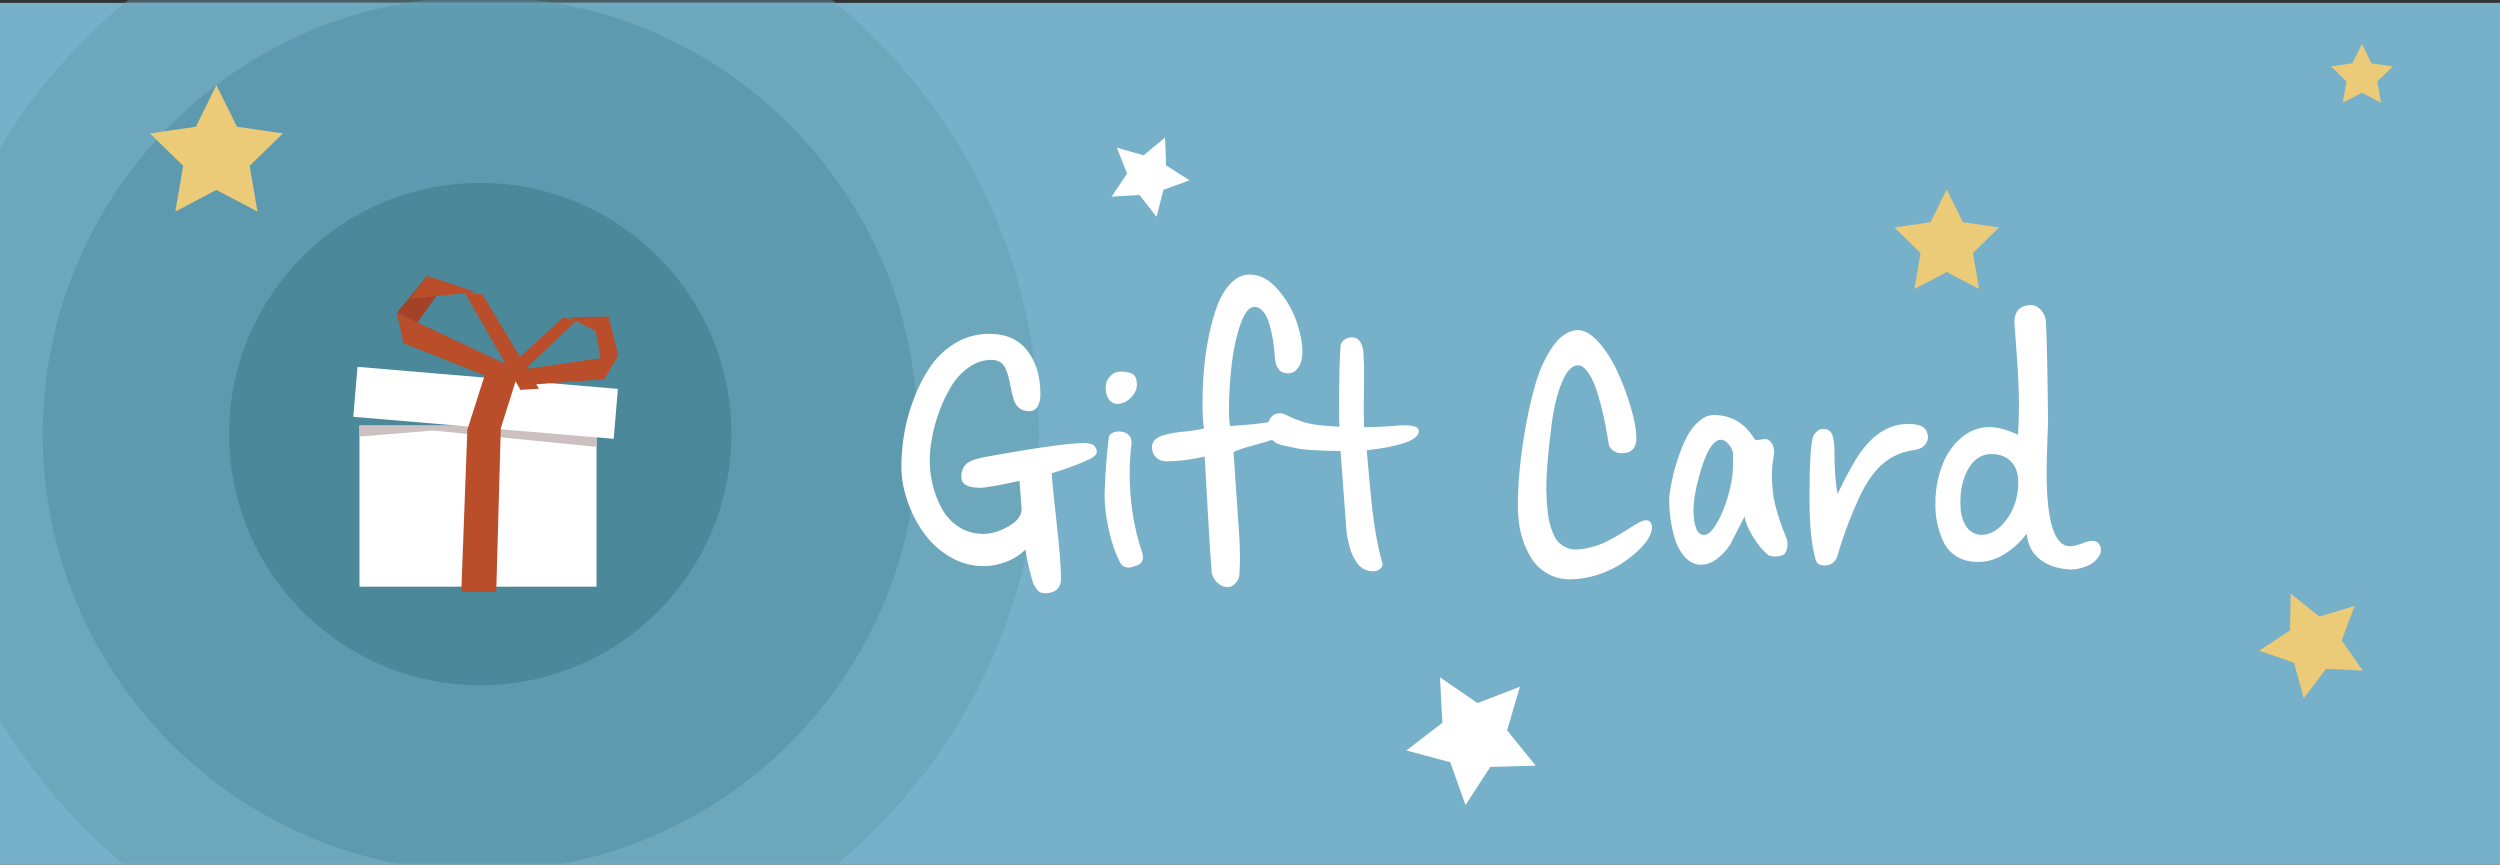 <?xml version="1.0" encoding="UTF-8" standalone="no"?>
<svg width="347px" height="120px" viewBox="0 0 347 120" version="1.1" xmlns="http://www.w3.org/2000/svg" xmlns:xlink="http://www.w3.org/1999/xlink" xmlns:sketch="http://www.bohemiancoding.com/sketch/ns">
    <rect x="0" y="0" width="347" height="120" fill="#333333" stroke="none"/>
    <!-- Generator: Sketch 3.3.3 (12081) - http://www.bohemiancoding.com/sketch -->
    <title>gift_2</title>
    <desc>Created with Sketch.</desc>
    <defs>
        <path id="path-1" d="M0.322,0.4 L154.808,0.4 L154.808,120.058 L0.322,120.058"></path>
    </defs>
    <g id="Page-1" stroke="none" stroke-width="1" fill="none" fill-rule="evenodd" sketch:type="MSPage">
        <g id="gift_2" sketch:type="MSArtboardGroup">
            <g id="Imported-Layers" sketch:type="MSLayerGroup" transform="translate(-1, 0)">
                <path d="M0.865,0.698 L348.78,0.698 L348.78,119.761 L0.865,119.761 L0.865,0.698 Z" id="Fill-1" fill="#77B0C9" sketch:type="MSShapeGroup"></path>
                <path d="M0.322,0.4 L349.325,0.4 L349.325,120.058 L0.322,120.058 L0.322,0.4 Z M1.409,119.463 L348.238,119.463 L348.238,0.995 L1.409,0.995 L1.409,119.463 Z" id="Fill-2" fill="#77B0C9" sketch:type="MSShapeGroup"></path>
                <g id="Group-6">
                    <mask id="mask-2" sketch:name="Clip 4" fill="white">
                        <use xlink:href="#path-1"></use>
                    </mask>
                    <g id="Clip-4"></g>
                    <path d="M145.22,60.248 C145.22,103.084 110.494,137.81 67.658,137.81 C24.822,137.81 -9.904,103.084 -9.904,60.248 C-9.904,17.412 24.822,-17.314 67.658,-17.314 C110.494,-17.314 145.22,17.412 145.22,60.248" id="Fill-3" fill="#6DA7BC" sketch:type="MSShapeGroup" mask="url(#mask-2)"></path>
                    <path d="M128.384,60.248 C128.384,93.787 101.197,120.974 67.658,120.974 C34.12,120.974 6.932,93.787 6.932,60.248 C6.932,26.71 34.12,-0.478 67.658,-0.478 C101.197,-0.478 128.384,26.71 128.384,60.248" id="Fill-5" fill="#5D9AAF" sketch:type="MSShapeGroup" mask="url(#mask-2)"></path>
                </g>
                <path d="M102.517,60.248 C102.517,79.501 86.91,95.107 67.658,95.107 C48.407,95.107 32.799,79.501 32.799,60.248 C32.799,40.997 48.407,25.389 67.658,25.389 C86.91,25.389 102.517,40.997 102.517,60.248" id="Fill-7" fill="#4B8899" sketch:type="MSShapeGroup"></path>
                <path d="M50.898,59.077 L83.796,59.077 L83.796,81.431 L50.898,81.431 L50.898,59.077 Z" id="Fill-8" fill="#FFFFFF" sketch:type="MSShapeGroup"></path>
                <path d="M61.093,59.757 L83.796,62.028 L83.796,59.077 L50.898,59.077 L50.898,60.593 L61.093,59.757" id="Fill-9" fill="#CCC0C0" sketch:type="MSShapeGroup"></path>
                <path d="M86.179,60.91 L50.036,57.853 L50.622,50.918 L86.766,53.976 L86.179,60.91" id="Fill-10" fill="#FFFFFF" sketch:type="MSShapeGroup"></path>
                <path d="M70.71,53.07 L56.985,47.64 L56.081,43.417 L71.465,50.657" id="Fill-11" fill="#BA4D2A" sketch:type="MSShapeGroup"></path>
                <path d="M56.081,43.417 L60.304,38.289 L62.264,40.099 L58.947,44.774" id="Fill-12" fill="#A34228" sketch:type="MSShapeGroup"></path>
                <path d="M60.304,38.289 L67.09,40.551 L57.891,41.457" id="Fill-13" fill="#BA4D2A" sketch:type="MSShapeGroup"></path>
                <path d="M67.96,40.841 L75.803,53.963 L73.239,54.114 L65.547,40.691" id="Fill-14" fill="#BA4D2A" sketch:type="MSShapeGroup"></path>
                <path d="M73.413,53.486 L84.864,52.632 L86.832,49.354 L73.635,51.274" id="Fill-15" fill="#BA4D2A" sketch:type="MSShapeGroup"></path>
                <path d="M86.832,49.354 L85.443,43.95 L83.483,44.935 L84.371,49.719" id="Fill-16" fill="#BA4D2A" sketch:type="MSShapeGroup"></path>
                <path d="M85.443,43.95 L79.914,44.02 L86.163,47.236" id="Fill-17" fill="#BA4D2A" sketch:type="MSShapeGroup"></path>
                <path d="M79.206,44.03 L69.517,52.868 L71.29,53.68 L80.966,44.55" id="Fill-18" fill="#BA4D2A" sketch:type="MSShapeGroup"></path>
                <path d="M68.401,51.712 L65.87,59.64 L65.026,82.169 L69.877,82.169 L70.51,59.431 L72.619,52.756" id="Fill-19" fill="#BA4D2A" sketch:type="MSShapeGroup"></path>
                <path d="M31.036,11.813 L33.887,17.592 L40.264,18.518 L35.65,23.015 L36.74,29.366 L31.036,26.368 L25.333,29.366 L26.423,23.015 L21.809,18.518 L28.184,17.592 L31.036,11.813" id="Fill-20" fill="#EBCA78" sketch:type="MSShapeGroup"></path>
                <path d="M156.019,20.503 L159.733,21.558 L162.706,19.096 L162.852,22.954 L166.112,25.022 L162.488,26.352 L161.529,30.092 L159.144,27.056 L155.291,27.3 L157.441,24.093 L156.019,20.503" id="Fill-21" fill="#FFFFFF" sketch:type="MSShapeGroup"></path>
                <path d="M271.205,26.288 L273.452,30.84 L278.476,31.57 L274.841,35.115 L275.698,40.118 L271.205,37.756 L266.711,40.118 L267.57,35.115 L263.934,31.57 L268.958,30.84 L271.205,26.288" id="Fill-22" fill="#EBCA78" sketch:type="MSShapeGroup"></path>
                <path d="M211.968,95.319 L210.183,101.372 L214.159,106.276 L207.849,106.449 L204.414,111.745 L202.3,105.798 L196.201,104.167 L201.205,100.318 L200.87,94.015 L206.077,97.584 L211.968,95.319" id="Fill-23" fill="#FFFFFF" sketch:type="MSShapeGroup"></path>
                <path d="M327.831,84.1 L326.032,88.881 L328.952,93.073 L323.848,92.841 L320.763,96.912 L319.407,91.986 L314.581,90.31 L318.848,87.499 L318.95,82.392 L322.942,85.58 L327.831,84.1" id="Fill-24" fill="#EBCA78" sketch:type="MSShapeGroup"></path>
                <path d="M328.832,6.1 L330.158,8.786 L333.123,9.217 L330.978,11.308 L331.484,14.261 L328.832,12.867 L326.18,14.261 L326.687,11.308 L324.542,9.217 L327.506,8.786 L328.832,6.1" id="Fill-25" fill="#EBCA78" sketch:type="MSShapeGroup"></path>
                <path d="M126.109,64.771 C126.109,63.278 126.244,61.731 126.516,60.131 C126.785,58.531 127.241,56.897 127.882,55.231 C128.521,53.566 129.297,52.08 130.208,50.776 C131.118,49.471 132.276,48.404 133.679,47.575 C135.082,46.746 136.63,46.332 138.32,46.332 C140.635,46.332 142.394,47.114 143.6,48.679 C144.807,50.243 145.41,52.262 145.41,54.736 C145.41,55.38 145.287,55.929 145.041,56.384 C144.795,56.839 144.384,57.066 143.81,57.066 C142.644,57.066 141.906,56.405 141.594,55.083 C141.496,54.753 141.393,54.306 141.286,53.743 C141.18,53.182 141.077,52.711 140.979,52.33 C140.88,51.951 140.745,51.563 140.572,51.166 C140.401,50.769 140.15,50.468 139.822,50.26 C139.493,50.055 139.091,49.95 138.615,49.95 C137.499,49.95 136.456,50.292 135.488,50.976 C134.52,51.659 133.711,52.525 133.064,53.571 C132.415,54.616 131.856,55.778 131.39,57.054 C130.922,58.33 130.581,59.558 130.368,60.735 C130.154,61.913 130.047,62.971 130.047,63.909 C130.047,65.075 130.191,66.232 130.479,67.38 C130.765,68.53 131.192,69.617 131.759,70.643 C132.325,71.669 133.105,72.502 134.098,73.142 C135.09,73.782 136.227,74.102 137.508,74.102 C138.607,74.102 139.764,73.753 140.979,73.055 C142.193,72.358 142.8,71.567 142.8,70.68 L142.506,66.741 C139.633,67.38 137.794,67.702 136.991,67.702 C135.283,67.702 134.43,67.201 134.43,66.199 C134.43,65.444 134.651,64.854 135.094,64.427 C135.536,64 136.356,63.68 137.554,63.467 C140.34,62.941 143.119,62.474 145.89,62.064 C148.549,61.686 150.352,61.497 151.305,61.497 L151.403,61.497 C151.617,61.497 151.789,61.505 151.921,61.522 C152.053,61.538 152.22,61.571 152.425,61.62 C152.63,61.67 152.797,61.773 152.93,61.928 C153.061,62.085 153.159,62.277 153.225,62.506 C153.241,62.556 153.249,62.605 153.249,62.654 C153.249,62.917 153.119,63.147 152.856,63.344 C152.544,63.589 152.191,63.779 151.797,63.909 C151.354,64.14 150.731,64.402 149.927,64.697 C149.122,64.993 148.433,65.232 147.859,65.411 L146.972,65.682 C147.037,66.815 147.269,69.141 147.667,72.661 C148.066,76.182 148.266,78.73 148.266,80.306 C148.266,81.504 147.664,82.176 146.46,82.325 C146.346,82.341 146.24,82.35 146.142,82.35 C145.767,82.35 145.48,82.284 145.284,82.152 C145.023,81.972 144.744,81.611 144.45,81.069 C144.236,80.445 144.011,79.625 143.772,78.607 C143.535,77.589 143.391,76.81 143.342,76.268 C142.604,77.007 141.713,77.577 140.671,77.979 C139.628,78.382 138.574,78.582 137.508,78.582 C135.85,78.582 134.29,78.148 132.83,77.278 C131.37,76.408 130.158,75.296 129.199,73.942 C128.239,72.588 127.484,71.103 126.933,69.485 C126.384,67.869 126.109,66.298 126.109,64.771" id="Fill-26" fill="#FFFFFF" sketch:type="MSShapeGroup"></path>
                <path d="M154.322,68.366 C154.435,65.232 154.637,62.638 154.929,60.587 C154.994,60.374 155.171,60.197 155.464,60.057 C155.754,59.918 156.069,59.864 156.41,59.897 C156.879,59.897 157.272,60.032 157.589,60.303 C157.905,60.574 158.063,60.956 158.063,61.447 C157.884,63.04 157.793,64.419 157.793,65.584 C157.793,69.621 158.382,73.355 159.564,76.786 C159.615,76.982 159.639,77.172 159.639,77.352 C159.639,78.008 159.253,78.419 158.479,78.582 C158.194,78.714 157.916,78.78 157.647,78.78 C157.534,78.78 157.412,78.763 157.283,78.73 C156.895,78.631 156.62,78.402 156.458,78.041 C155.778,76.761 155.244,75.194 154.857,73.338 C154.5,71.681 154.322,70.187 154.322,68.858 L154.322,68.366 L154.322,68.366 Z M154.471,53.67 C154.471,53.134 154.68,52.648 155.1,52.209 C155.504,51.787 155.957,51.576 156.458,51.576 L156.506,51.576 C157.272,51.576 157.846,51.693 158.228,51.929 C158.611,52.164 158.802,52.672 158.802,53.45 C158.77,54.116 158.465,54.726 157.888,55.277 C157.326,55.814 156.7,56.073 156.01,56.056 L155.962,56.056 C155.448,56.008 155.063,55.74 154.807,55.252 C154.582,54.814 154.471,54.352 154.471,53.865 L154.471,53.67 L154.471,53.67 Z" id="Fill-27" fill="#FFFFFF" sketch:type="MSShapeGroup"></path>
                <path d="M160.894,62.064 C160.894,61.67 161.03,61.333 161.301,61.054 C161.571,60.775 161.978,60.558 162.519,60.401 C163.061,60.246 163.579,60.131 164.07,60.057 C164.563,59.983 165.169,59.913 165.892,59.848 C167.336,59.668 168.075,59.528 168.108,59.429 C167.977,58.724 167.912,57.534 167.912,55.859 C167.912,54.321 167.981,52.762 168.121,51.183 C168.26,49.603 168.498,48.008 168.834,46.395 C169.169,44.783 169.582,43.363 170.073,42.136 C170.565,40.908 171.204,39.918 171.991,39.165 C172.726,38.461 173.537,38.109 174.423,38.109 L174.596,38.109 C175.927,38.142 177.172,38.819 178.331,40.141 C179.49,41.464 180.367,42.956 180.958,44.622 C181.5,46.205 181.773,47.621 181.773,48.867 L181.773,49.089 C181.739,49.909 181.538,50.571 181.169,51.071 C180.8,51.572 180.328,51.822 179.753,51.822 C178.671,51.822 178.071,51.1 177.956,49.655 C177.907,48.77 177.815,47.937 177.684,47.156 C177.552,46.377 177.379,45.631 177.166,44.917 C176.951,44.203 176.667,43.636 176.312,43.218 C175.959,42.799 175.558,42.59 175.114,42.59 C174.406,42.59 173.771,43.361 173.211,44.904 C172.651,46.447 172.239,48.293 171.976,50.443 C171.712,52.594 171.58,54.768 171.58,56.967 C171.58,57.936 171.63,58.657 171.728,59.134 C174.381,58.97 176.301,58.764 177.487,58.518 L177.759,58.518 C178.218,58.518 178.638,58.617 179.015,58.813 C179.457,59.058 179.622,59.402 179.507,59.844 C179.424,60.205 178.964,60.541 178.124,60.851 C177.284,61.162 176.215,61.489 174.914,61.833 C173.614,62.177 172.714,62.48 172.212,62.742 C172.275,63.658 172.393,65.395 172.568,67.955 C172.742,70.515 172.889,72.657 173.007,74.382 C173.124,76.109 173.135,77.86 173.039,79.636 C173.039,80.13 172.849,80.575 172.47,80.97 C172.157,81.315 171.82,81.488 171.457,81.488 C171.392,81.488 171.328,81.479 171.264,81.463 C170.76,81.463 170.296,81.237 169.875,80.786 C169.453,80.334 169.218,79.838 169.169,79.296 C168.921,75.982 168.601,70.672 168.207,63.368 C166.319,63.811 164.555,64.033 162.914,64.033 C162.306,64.033 161.818,63.848 161.449,63.479 C161.08,63.11 160.894,62.638 160.894,62.064" id="Fill-28" fill="#FFFFFF" sketch:type="MSShapeGroup"></path>
                <path d="M176.946,59.672 L176.946,59.429 C176.946,58.921 177.07,58.469 177.316,58.075 C177.611,57.615 178.021,57.377 178.547,57.361 C178.842,57.361 179.108,57.411 179.344,57.511 C179.58,57.61 179.837,57.732 180.114,57.875 C180.393,58.017 180.639,58.124 180.851,58.196 C181.129,58.28 181.401,58.38 181.666,58.492 C181.932,58.605 182.241,58.694 182.594,58.761 C182.949,58.829 183.232,58.884 183.446,58.925 C183.658,58.966 183.959,59.002 184.344,59.035 C184.73,59.068 185,59.093 185.157,59.109 C185.313,59.126 185.616,59.146 186.068,59.171 C186.519,59.195 186.801,59.216 186.917,59.232 C186.884,58.756 186.868,57.903 186.868,56.672 C186.868,52.569 186.934,49.705 187.065,48.08 C187.081,47.719 187.235,47.427 187.523,47.206 C187.811,46.985 188.147,46.857 188.531,46.824 L188.636,46.824 C189.527,46.824 190.06,47.481 190.233,48.794 C190.304,49.943 190.339,50.935 190.339,51.773 L190.29,56.548 C190.29,57.796 190.305,58.707 190.339,59.282 L190.917,59.282 C191.081,59.282 191.306,59.278 191.594,59.269 C191.88,59.262 192.185,59.249 192.504,59.232 C192.825,59.216 193.161,59.199 193.514,59.183 C193.866,59.167 194.166,59.15 194.413,59.134 C194.789,59.068 195.216,59.035 195.693,59.035 C195.988,59.019 196.299,59.027 196.628,59.06 C197.481,59.126 197.917,59.388 197.932,59.848 C197.932,61.046 195.522,61.932 190.703,62.506 C190.763,63.24 190.863,64.343 191,65.813 C191.137,67.282 191.214,68.106 191.232,68.286 C191.592,72.301 192.126,75.536 192.831,77.988 C192.98,78.301 192.919,78.597 192.647,78.877 C192.376,79.157 192.032,79.296 191.613,79.296 C191.195,79.296 190.794,79.211 190.411,79.038 C190.029,78.866 189.71,78.607 189.455,78.262 C189.2,77.918 188.981,77.569 188.799,77.216 C188.617,76.863 188.463,76.437 188.334,75.936 C188.207,75.435 188.107,75.013 188.034,74.669 C187.961,74.324 187.906,73.906 187.87,73.414 C187.833,72.923 187.808,72.596 187.796,72.432 L187.065,62.605 C187.049,62.605 186.765,62.6 186.216,62.592 C185.667,62.582 185.334,62.574 185.221,62.564 C185.105,62.556 184.785,62.542 184.261,62.524 C183.736,62.506 183.37,62.488 183.166,62.471 C182.961,62.453 182.628,62.426 182.17,62.39 C181.711,62.354 181.358,62.309 181.11,62.255 C180.862,62.202 180.438,62.111 179.839,61.982 C179.241,61.852 178.94,61.788 178.94,61.788 C178.941,61.788 178.762,61.73 178.408,61.613 C178.012,61.467 177.678,61.204 177.405,60.824 C177.132,60.444 176.979,60.06 176.946,59.672" id="Fill-29" fill="#FFFFFF" sketch:type="MSShapeGroup"></path>
                <path d="M211.708,71.222 C211.691,70.893 211.683,70.54 211.683,70.164 C211.667,69.194 211.708,68.03 211.806,66.667 C211.936,64.763 212.199,62.609 212.592,60.205 C212.984,57.801 213.481,55.548 214.079,53.446 C214.678,51.346 215.489,49.565 216.513,48.105 C217.537,46.644 218.681,45.881 219.944,45.815 L219.992,45.815 C220.923,45.815 221.896,46.383 222.909,47.52 C223.922,48.657 224.796,50.029 225.532,51.637 C226.267,53.245 226.875,54.877 227.356,56.534 C227.839,58.191 228.096,59.555 228.129,60.627 L228.129,60.797 C228.144,61.383 228.008,61.869 227.715,62.258 C227.391,62.681 226.914,62.892 226.281,62.892 C225.861,62.942 225.463,62.867 225.091,62.668 C224.718,62.469 224.459,62.168 224.313,61.77 C224.165,60.871 224.017,60.011 223.868,59.187 C223.72,58.362 223.506,57.402 223.226,56.304 C222.946,55.206 222.658,54.27 222.362,53.497 C222.066,52.723 221.708,52.062 221.289,51.513 C220.869,50.964 220.437,50.698 219.992,50.714 C219.137,50.747 218.392,51.555 217.759,53.134 C217.124,54.716 216.668,56.583 216.388,58.737 C216.108,60.892 215.902,62.842 215.771,64.589 C215.672,65.97 215.623,67.068 215.623,67.883 C215.623,68.099 215.63,68.291 215.647,68.457 C215.663,69.023 215.68,69.439 215.697,69.705 C215.713,69.971 215.758,70.433 215.832,71.09 C215.905,71.747 215.99,72.264 216.089,72.637 C216.187,73.011 216.343,73.465 216.556,73.998 C216.769,74.53 217.015,74.942 217.293,75.233 C217.572,75.524 217.927,75.774 218.362,75.982 C218.796,76.189 219.283,76.285 219.824,76.268 C220.562,76.235 221.303,76.115 222.048,75.906 C222.793,75.699 223.465,75.44 224.063,75.132 C224.661,74.825 225.246,74.501 225.82,74.159 C226.393,73.819 226.901,73.502 227.343,73.212 C227.786,72.921 228.192,72.679 228.561,72.488 C228.93,72.296 229.25,72.205 229.521,72.213 C229.792,72.222 230.001,72.35 230.149,72.6 C230.247,72.783 230.297,72.999 230.297,73.249 C230.297,73.513 230.222,73.826 230.076,74.189 C229.796,74.85 229.304,75.527 228.599,76.22 C227.894,76.913 227.07,77.569 226.129,78.189 C225.189,78.808 224.104,79.323 222.877,79.736 C221.65,80.148 220.438,80.371 219.245,80.404 L219.023,80.404 C217.877,80.42 216.846,80.183 215.93,79.69 C214.948,79.166 214.171,78.452 213.598,77.548 C213.025,76.646 212.58,75.661 212.261,74.595 C211.94,73.528 211.757,72.403 211.708,71.222" id="Fill-30" fill="#FFFFFF" sketch:type="MSShapeGroup"></path>
                <path d="M232.708,68.752 C232.807,68.047 232.943,67.28 233.116,66.451 C233.287,65.624 233.555,64.668 233.917,63.585 C234.279,62.503 234.678,61.535 235.113,60.683 C235.549,59.83 236.099,59.104 236.767,58.506 C237.432,57.907 238.135,57.607 238.875,57.607 C241.299,57.607 243.182,58.715 244.525,60.931 C244.624,61.095 244.907,61.124 245.375,61.018 C245.843,60.912 246.192,60.916 246.421,61.031 C246.963,61.376 247.234,61.943 247.234,62.731 C247.234,63.011 247.192,63.385 247.11,63.853 C247.028,64.322 246.988,64.589 246.988,64.655 C246.954,65.148 246.937,65.625 246.937,66.085 C246.954,67.401 247.077,68.601 247.307,69.686 C247.635,71.166 248.202,72.876 249.007,74.816 C249.071,75.046 249.105,75.276 249.105,75.505 C249.12,75.735 249.096,75.948 249.03,76.145 C248.933,76.572 248.801,76.834 248.637,76.933 C248.341,77.131 247.944,77.232 247.443,77.241 C246.941,77.249 246.601,77.179 246.421,77.032 C245.682,76.441 244.977,75.59 244.304,74.481 C243.631,73.372 243.246,72.44 243.146,71.684 C241.884,74.149 241.212,75.464 241.13,75.628 C240.624,76.4 239.994,77.065 239.242,77.622 C238.556,78.131 237.829,78.385 237.062,78.385 L236.863,78.385 C236.006,78.287 235.272,77.856 234.663,77.092 C234.052,76.328 233.612,75.417 233.339,74.357 C233.067,73.297 232.882,72.282 232.783,71.313 C232.717,70.672 232.683,70.081 232.683,69.538 C232.683,69.26 232.692,68.998 232.708,68.752 L232.708,68.752 Z M236.265,68.639 C236.125,69.47 236.057,70.262 236.057,71.018 C236.057,71.939 236.179,72.712 236.425,73.337 C236.669,73.946 237.021,74.25 237.478,74.25 L237.527,74.25 C238.066,74.25 238.654,73.711 239.291,72.633 C239.929,71.557 240.464,70.249 240.897,68.713 C241.33,67.175 241.546,65.774 241.546,64.507 L241.546,62.953 C241.514,62.558 241.322,62.143 240.972,61.708 C240.62,61.272 240.256,61.046 239.88,61.03 C238.671,61.03 237.584,63.011 236.62,66.974 C236.522,67.253 236.404,67.808 236.265,68.639 L236.265,68.639 Z" id="Fill-31" fill="#FFFFFF" sketch:type="MSShapeGroup"></path>
                <path d="M252.158,69.202 C252.158,64.493 252.321,61.637 252.65,60.636 C252.682,60.455 252.838,60.225 253.118,59.946 C253.396,59.668 253.716,59.528 254.078,59.528 C254.438,59.528 254.734,59.631 254.964,59.835 C255.194,60.04 255.354,60.357 255.444,60.783 C255.534,61.21 255.588,61.579 255.604,61.891 C255.621,62.203 255.629,62.646 255.629,63.22 C255.629,65.141 255.768,66.922 256.046,68.563 C257.361,65.855 258.402,63.959 259.174,62.875 C261.078,60.184 263.31,58.839 265.87,58.839 C267.396,58.839 268.267,59.241 268.48,60.044 C268.562,60.258 268.603,60.463 268.603,60.661 C268.603,61.005 268.497,61.325 268.282,61.62 C267.954,62.08 267.437,62.359 266.732,62.458 C265.107,62.687 263.717,63.261 262.559,64.181 C261.401,65.1 260.339,66.511 259.371,68.416 C257.975,71.32 256.851,74.274 255.999,77.278 C255.654,78.082 255.095,78.484 254.324,78.484 C253.946,78.484 253.66,78.431 253.462,78.324 C253.265,78.218 253.118,78.008 253.019,77.696 C252.445,75.76 252.158,72.929 252.158,69.202" id="Fill-32" fill="#FFFFFF" sketch:type="MSShapeGroup"></path>
                <path d="M269.637,69.277 C269.718,67.52 270.057,65.896 270.652,64.402 C271.245,62.909 272.117,61.682 273.264,60.722 C274.411,59.761 275.718,59.282 277.187,59.282 C278.31,59.282 279.611,59.64 281.092,60.355 C281.185,59.097 281.231,57.813 281.231,56.5 C281.231,55.514 281.207,54.424 281.158,53.225 C281.108,52.027 281.054,51.034 280.997,50.246 C280.94,49.459 280.866,48.433 280.773,47.169 C280.681,45.905 280.62,45.085 280.591,44.707 C280.591,43.985 280.782,43.411 281.164,42.983 C281.545,42.557 282.134,42.344 282.93,42.344 C283.481,42.36 283.969,42.631 284.39,43.158 C284.779,43.651 284.975,44.177 284.975,44.736 L284.975,44.86 C285.105,47.161 285.203,51.723 285.27,58.547 C285.27,58.794 285.236,59.743 285.171,61.396 C285.105,63.048 285.073,64.458 285.073,65.625 C285.073,72.392 286.147,75.792 288.297,75.825 C288.773,75.806 289.356,75.668 290.045,75.41 C290.637,75.169 291.104,75.058 291.449,75.075 L291.571,75.075 C291.933,75.075 292.212,75.246 292.409,75.59 C292.556,75.835 292.622,76.098 292.606,76.375 C292.606,76.489 292.597,76.596 292.581,76.694 C292.252,77.513 291.679,78.11 290.858,78.486 C290.037,78.863 289.2,79.05 288.346,79.05 C286.64,78.952 285.243,78.486 284.158,77.651 C283.072,76.817 282.454,75.622 282.305,74.068 C281.403,75.262 280.344,76.226 279.13,76.961 C277.999,77.648 276.841,77.992 275.661,77.992 L275.414,77.992 C274.245,77.975 273.254,77.692 272.439,77.143 C271.624,76.593 271.023,75.866 270.636,74.964 C270.25,74.061 269.974,73.15 269.809,72.231 C269.677,71.476 269.62,70.672 269.637,69.819 L269.637,69.277 L269.637,69.277 Z M273.108,69.32 C273.091,69.515 273.091,69.703 273.108,69.881 C273.091,70.922 273.281,71.85 273.676,72.663 C274.138,73.608 274.89,74.136 275.929,74.25 C277.248,74.25 278.43,73.55 279.478,72.151 C280.526,70.752 281.078,69.109 281.133,67.221 L281.133,66.953 C281.133,65.749 280.821,64.805 280.195,64.122 C279.536,63.406 278.639,63.04 277.503,63.023 L277.356,63.023 C276.12,63.04 275.124,63.633 274.367,64.805 C273.576,66.041 273.157,67.547 273.108,69.32 L273.108,69.32 Z" id="Fill-33" fill="#FFFFFF" sketch:type="MSShapeGroup"></path>
            </g>
        </g>
    </g>
</svg>